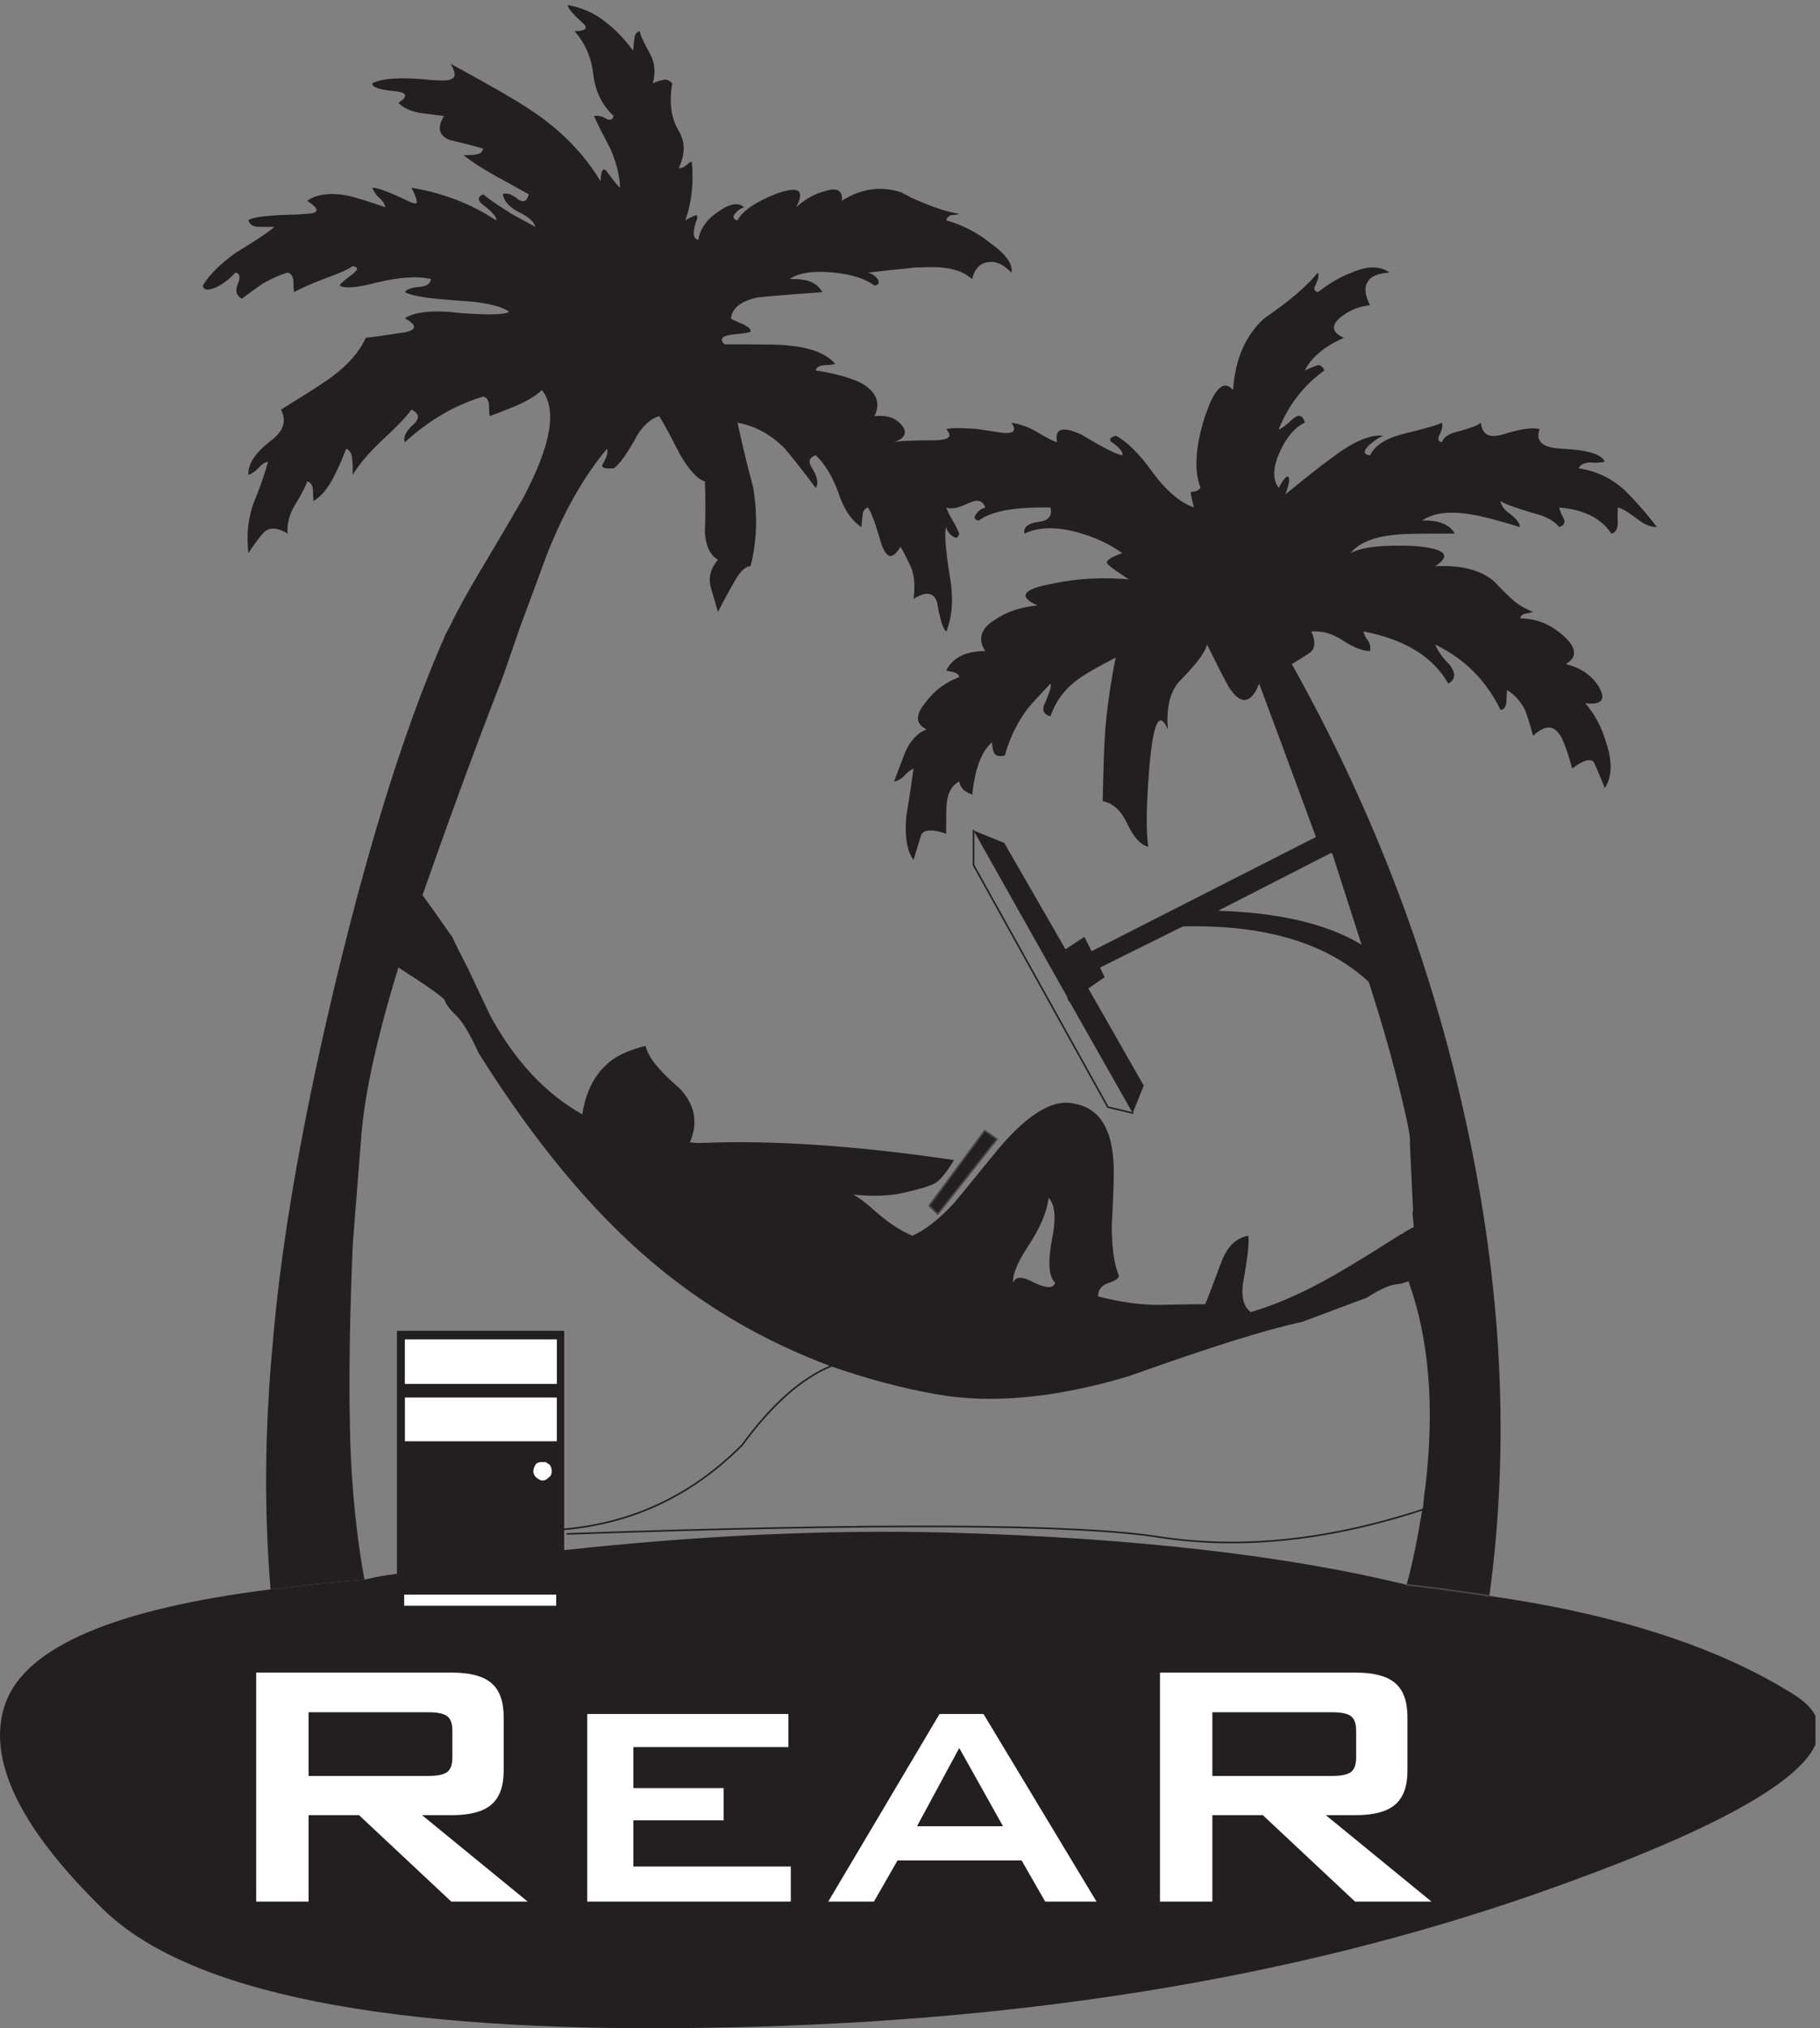 <?xml version="1.0" encoding="UTF-8" standalone="no"?>
<!-- Created with Inkscape (http://www.inkscape.org/) -->

<svg
   version="1.1"
   id="svg1"
   width="371.187"
   height="413.4"
   viewBox="0 0 371.187 413.4"
   xmlns="http://www.w3.org/2000/svg"
   xmlns:svg="http://www.w3.org/2000/svg">
  <rect x="0" y="0" width="371.187" height="413.4" fill="#808080" stroke="none"/>
  <defs
     id="defs1" />
  <g
     id="g1">
    <path
       id="path1"
       d="m 1528.9,1362.54 -19,13 -85,-115 13,-13 91,115"
       style="fill:#4a4748;fill-opacity:1;fill-rule:nonzero;stroke:none"
       transform="matrix(0.133,0,0,-0.133,0,413.4)" />
    <path
       id="path2"
       d="m 609.902,696.543 c -17.004,-2 -34,-5 -51,-9.004 -46.004,-3.992 -90,-7.996 -133,-13.992 -3.004,-1.008 -7,-1.008 -11,-1.008 -239,-30 -374,-87.996 -406,-172.996 C -22.094,415.539 27.906,309.543 157.898,182.539 288.902,54.543 592.898,-6.453 1072.9,0.539 1551.91,6.543 1978.9,74.543 2356.91,206.543 c 256.99,90 398.99,165.996 426.99,228 v 44.004 c -5,10.996 -16.99,22.996 -35,33.992 -115,72.004 -270,122.004 -465,150 -24,4.004 -50,7.004 -76,11.008 -15.99,1.992 -34,3.992 -50.99,5.996 -184.01,45 -418.01,72 -703.01,80 -191,5 -386.99,-5 -589.998,-27.004 V 603.547 h -254 v 92.996"
       style="fill:#231f20;fill-opacity:1;fill-rule:nonzero;stroke:none"
       transform="matrix(0.133,0,0,-0.133,0,413.4)" />
    <path
       id="path3"
       d="m 863.902,732.539 v 335.001 h -254 V 603.547 h 254 z m -10,323.001 v -68.001 h -233 v 68.001 z m -14,-190.001 c 0,-0.996 1,-0.996 2.004,-0.996 2.996,-3 3.996,-7.004 3.996,-10.996 0,-4.004 -1,-7.004 -3.996,-9.004 -3.004,-3 -6.004,-5 -9.008,-5 -2.996,0 -3.996,0 -5,0.996 -1.996,1.004 -3.996,2 -5.992,4.004 -2.004,2 -4.008,5 -4.008,9.004 0,3.992 2.004,7.996 4.008,10.996 1.996,2 5,2.996 7.996,2.996 0,0 1,0 2.996,0 0,0 2.004,0 3.004,0 1.996,0 1.996,-0.996 4,-2 z M 852.898,664.543 V 647.539 H 619.902 v 17.004 h 232.996"
       style="fill:#231f20;fill-opacity:1;fill-rule:nonzero;stroke:none"
       transform="matrix(0.133,0,0,-0.133,0,413.4)" />
    <path
       id="path4"
       d="m 853.902,987.539 v 68.001 h -233 v -68.001 h 233"
       style="fill:#ffffff;fill-opacity:1;fill-rule:nonzero;stroke:none"
       transform="matrix(0.133,0,0,-0.133,0,413.4)" />
    <path
       id="path5"
       d="m 839.902,899.543 h 14 v 67 h -233 v -67 h 186.004 32.996"
       style="fill:#ffffff;fill-opacity:1;fill-rule:nonzero;stroke:none"
       transform="matrix(0.133,0,0,-0.133,0,413.4)" />
    <path
       id="path6"
       d="m 841.906,864.543 c -1.004,0 -2.004,0 -2.004,0.996 -2.004,1.004 -2.004,2 -4,2 -1,0 -3.004,0 -3.004,0 -1.996,0 -2.996,0 -2.996,0 -2.996,0 -6,-0.996 -7.996,-2.996 -2.004,-3 -4.008,-7.004 -4.008,-10.996 0,-4.004 2.004,-7.004 4.008,-9.004 1.996,-2.004 3.996,-3 5.992,-4.004 1.004,-0.996 2.004,-0.996 5,-0.996 3.004,0 6.004,2 9.008,5 2.996,2 3.996,5 3.996,9.004 0,3.992 -1,7.996 -3.996,10.996"
       style="fill:#ffffff;fill-opacity:1;fill-rule:nonzero;stroke:none"
       transform="matrix(0.133,0,0,-0.133,0,413.4)" />
    <path
       id="path7"
       d="m 852.898,647.539 v 17.004 H 619.902 v -17.004 h 232.996"
       style="fill:#ffffff;fill-opacity:1;fill-rule:nonzero;stroke:none"
       transform="matrix(0.133,0,0,-0.133,0,413.4)" />
    <path
       id="path8"
       d="m 2041.91,1801.54 0.99,-1"
       style="fill:none;stroke:#4a4748;stroke-width:2.5;stroke-linecap:round;stroke-linejoin:round;stroke-miterlimit:4;stroke-dasharray:none;stroke-opacity:1"
       transform="matrix(0.133,0,0,-0.133,0,413.4)" />
    <path
       id="path9"
       d="m 1492.9,1835.54 v -53 l 206,-371 38.01,-9"
       style="fill:none;stroke:#231f20;stroke-width:2.5;stroke-linecap:round;stroke-linejoin:round;stroke-miterlimit:4;stroke-dasharray:none;stroke-opacity:1"
       transform="matrix(0.133,0,0,-0.133,0,413.4)" />
    <path
       id="path10"
       d="m 1528.9,1362.54 -91,-115 -13,13 85,115 19,-13"
       style="fill:#231f20;fill-opacity:1;fill-rule:nonzero;stroke:#4a4748;stroke-width:2.5;stroke-linecap:round;stroke-linejoin:round;stroke-miterlimit:4;stroke-dasharray:none;stroke-opacity:1"
       transform="matrix(0.133,0,0,-0.133,0,413.4)" />
    <path
       id="path11"
       d="m 2491.91,2356.54 c -21.01,19 -44.01,30 -71.01,34 2,5 7,8 16.01,9 10.99,-1 18.99,0 23.99,1 -5,12 -27,18 -63.99,20 -31.01,1 -43.01,11 -36.01,30 -8.99,3 -28,1 -56,-8 -21,-6 -32,-1 -34,18 -3.99,-4 -15,-8 -33,-13 -15,-3 -24,-9 -27,-17 -5,1 -7,5 -3.99,10 3.99,8 5.99,15 3.99,20 -3.99,-3 -25,-9 -62,-18 -26,-7 -41,-18 -48,-32 -10,1 -11,6 -2,15 8.01,7 15,12 22,15 -18.99,2 -43.99,-8 -76,-32 -17,-12 -42,-32 -74,-58 6.01,15 7,24 5,27 -3,2 -8,-4 -15,-17 -10,13 -8.99,32 2,56 10,22 23,37 38,44 -3,12 -10,13 -18,6 -12,-11 -20,-17 -22,-16 15,37 38,67 70,90 -3,7 -8,10 -13,7 -4,-1 -10,-4 -17,-7 10,20 30,37 60,50 -18,8 -20,18 -7,30 13.01,11 28.01,18 47,20 -8,15 -8.99,28 -3.99,35 3.99,9 15.99,14 33.99,15 -13.99,10 -33,11 -58,0 -17,-6 -35,-17 -52,-30 -5,1 -7,5 -3.99,10 3.99,8 5.99,15 3.99,20 -17,-21 -43.99,-44 -82,-70 -29,-26 -45,-63 -48,-110 -15,17 -28.99,2 -43.99,-43 -14.01,-45 -16.01,-81 -6.01,-107 -3,-4 -8,-6 -13.99,-6 -2.01,0 0,-8 3.99,-24 -20,7 -41,24 -62,52 -21.99,31 -41.99,50 -58,58 -10,-3 -12,-7 -3,-12 10,-8 15,-14 13,-18 -8,1 -30,12 -63,32 -29,13 -40.99,9 -37,-12 -5,1 -16,7 -33,17 -12,7 -25,11 -37,13 10,-14 2,-19 -23.99,-14 -15,2 -29.01,5 -40,5 -17.01,1 -29.01,1 -36.01,-1 10,-11 5,-16 -15,-17 -35,0 -57,-1 -65,-3 17,6 21.01,15 12,26 -9,11 -22,16 -42,14 10,20 3,37 -18.99,50 -15,8 -39.01,15 -71.01,20 1.01,5 5,7 12,8 8,0 14.01,1 18,2 -13,15 -36,25 -71,28 -10,2 -42.99,2 -99,2 -8,8 -3.99,13 12,15 19.01,2 28,3 28,5 1.01,3 -3,7 -13.99,12 -10,4 -16.01,7 -16.01,8 2,16 16.01,27 42,32 9.01,1 42,4 98,8 -8,15 -23.99,21 -50,20 14,10 37,13 68,10 29,-3 49,-10 62,-20 7,1 8,5 5,10 -3.99,5 -8,8 -15,10 26.01,3 47,5 66.01,7 5.99,1 11.99,1 16.99,1 34,2 58.01,-3 73.01,-15 0.99,0 1.99,-2 3.99,-3 3,15 12,25 25,26 12,2 23,-4 35,-16 3,12 -8,28 -32,45 -11,9 -21,15 -31.99,21 -12.01,6 -24.01,11 -36.01,14 1.01,3 3,6 7,8 6,0 10,1 13,2 -20,3 -45,12 -73.99,25 -5,3 -10,5 -15,8 -31.01,10 -61.01,6 -91.01,-13 2,15 -7,21 -25,15 -16,-4 -31,-12 -45,-25 14,27 4,33 -30,21 -33,-13 -53,-27 -60,-41 -6,1 -8,5 -3.99,10 3.99,5 7.99,8 13.99,10 -8,8 -22,6 -40,-7 -18.99,-13 -28,-28 -30,-43 -8,2 -8.99,10 -3.99,27 2.99,6 2.99,10 0.99,11 -0.99,0 -7,-2 -17,-8 10,28 13,58 10,90 -3,-1 -5,-2 -8.99,-6 -4.01,-3 -7.01,-4 -11.01,-4 10,22 10,40 0,57 -12,20 -15,44 -10,73 -5,5 -10,7 -13.99,5 -3.01,0 -9.01,-2 -16.01,-5 5,17 3,32 -3.994,45 -10,18 -15,29 -16.004,35 -3.996,-1 -8.004,-5 -8.004,-12 -0.992,-3 -0.992,-10 -1.996,-18 -13.996,19 -28.004,33 -41,43 -17.004,14 -37.004,23 -59,27 -1,-4 6.996,-13 21.996,-27 10,-8 6.004,-13 -11.996,-13 16.996,-19 26.004,-41 29,-67 2.996,-25 12.996,-46 31,-63 -1,-5 -3.996,-7 -10,-5 -8.004,5 -13.996,6 -20,5 5,-12 14,-29 25,-50 9,-20 14,-40 15,-60 -1,0 -8.004,8 -18.996,23 -7.004,10 -10,5 -11.004,-13 -26,43 -61,78 -103.996,107 -25,17 -67.004,41 -126.004,73 6.996,-12 9,-20 1.996,-23 -3.996,-3 -13.996,-3 -30,-2 -45.992,5 -76.996,3 -91.996,-5 -1,-6 11.996,-10 35,-12 19,-2 20,-8 5,-18 6.996,-7 16.996,-12 31.004,-15 0.992,0 12.996,-2 38.996,-5 -11,-18 -8.004,-30 9,-37 22.996,-5 40,-10 51,-13 -1,-5 -3.996,-8 -11,-9 -4,-1 -10,-1 -19,-1 11.996,-10 28,-20 49,-32 27.996,-15 45,-25 51,-28 -3.004,-11 -8.004,-13 -16,-8 -10,8 -17.996,11 -24,8 1.996,-10 9,-19 24,-27 15,-7 24,-15 26,-23 -23.004,13 -38.004,20 -41,23 -16,10 -27.996,18 -39,27 -8.996,-4 -8.996,-10 1.004,-17 12.996,-10 20,-18 18.996,-23 -38.004,25 -81,42 -130,50 6.996,-13 9,-21 8,-23 -1.004,-2 -6.004,-1 -14,3 -27.004,13 -45,20 -54,20 1.996,-5 5,-10 10,-15 6.004,-5 9,-10 10,-15 -25,9 -45,15 -58.004,18 -26.996,5 -47.996,2 -61.996,-8 13,-8 16.996,-14 13,-17 -4,-3 -14,-3 -29,-4 -44,-1 -69,-4 -74,-9 1.996,-6 6.996,-10 16.004,-10 h 23.996 c -12,-10 -32,-23 -60,-40 -23.004,-17 -40,-33 -50,-50 1.996,-8 9,-8 24,-1 12.004,7 20,14 26,21 6.996,-1 8,-7 4,-17 -5,-11 -2.004,-19 6,-23 14,10 24,18 31.996,23 12.004,7 25,13 38.004,17 5,-1 8,-5 9,-12 0,-3 0,-10 1,-18 9,5 24,12 45,20 21.996,8 36.996,14 45,20 9,-2 9,-5 -1,-13 -12.004,-9 -19,-15 -19,-17 8,-5 28,-3 58,5 33.996,8 61,10 82,5 -1,-7 -6,-11 -18.004,-12 -12.996,-1 -20,-4 -21.996,-8 13,-7 41.004,-10 81.996,-13 39.008,-2 65,-8 78.004,-17 -8.004,-5 -33.004,-5 -75,-2 -41,5 -70,2 -85,-8 19,-11 19,-18 -2,-22 -11.004,-1 -31.004,-5 -58,-8 -10,-22 -27,-41 -51,-59 -9,-7 -35,-24 -79,-51 9,-18 4,-33 -16,-48 -22.996,-18 -35,-35 -34,-52 4,1 9,4 15,10 5,6 10,9 15,10 -3.996,-15 -11,-37 -22,-63 -9,-25 -11.004,-51 -8,-77 10,15 18,26 23,31 8.004,9 21,9 37,-1 -1,15 3,30 11.004,43 11.996,20 17.996,32 18.996,37 5,-1 8,-5 9,-12 0,-3 0,-10 1,-18 11.996,7 21.996,20 30,35 5,10 11.996,24 20,45 5,-2 9,-7 9,-16 1,-6 1,-13 1,-24 9,15 23,32 44,52 24,22 39,38 46,48 11.996,-6 13,-13 4,-22 -12.996,-11 -17.004,-21 -14,-28 36.996,34 76.996,57 120,70 5,-1 8,-5 9,-12 0,-3 0,-10 1,-18 19,7 34,13 43,17 16,7 28.996,15 37,23 24,-30 14,-85 -28.996,-166 -7.004,-12 -27.004,-47 -63.004,-107 -21.004,-35 -36.996,-64 -49,-89 -2.996,-6 -7.004,-12 -9,-18 -66,-150 -130,-360 -190,-630 -37,-169 -62,-320 -73.004,-455 -11.996,-128.001 -12.996,-253.001 -2.996,-373.001 4,0 7.996,0 11,1.008 43,5.996 86.996,10 133,13.992 -9,48 -15,100 -19,155 -6,94.004 -5,213.001 1,358.001 l 13,165 c 5,66 23.996,152 57,260 44,-28 68,-45 71.004,-50 1.996,-7 7.996,-14 16.996,-23 8.996,-8 21,-27 35,-58 86,-137 173.996,-242 262,-317 82.998,-71 176.008,-125 277.998,-163 52,-17.997 105,-32.997 162,-42.997 84,-15 183,-6.004 296.01,28 120,42.997 208.99,70.997 265,82.997 l 98.99,37 c 20,13 35,19.01 42,20 8,1 12,2 13,2 1.01,1 3,1 9,3 32.01,-89 40,-194.001 26,-314.001 -2,-11.992 -3,-23 -3.99,-35 -1.01,-0.996 -1.01,-0.996 -1.01,-0.996 -7,-42.004 -13.99,-80 -23.99,-115 16.99,-2.004 35,-4.004 50.99,-5.996 26,-4.004 52,-7.004 76,-11.008 32,234.004 19,476.011 -36,727.001 -53,244 -142,478 -267,701 12,7 21.01,13 27,17 9.01,6 10,17 3,33 16.01,1 32,-3 47,-13 17,-11 31,-17 43,-17 1.01,6 0,11 -3,16 -5,6 -5.99,10 -7,14 63,-12 107,-39 130,-80 11.01,6 12,16 2,29 -14,14 -20,25 -22,31 45,-22 78,-55 100,-100 5,0 8,4 9,11 0,9 1,15 1,19 11.01,-6 20,-16 27,-29 4.01,-9 8,-23 13,-41 17,16 30,17 40,3 5,-6 12,-24 20,-53 16.01,12 27,16 33,10 1,-2 7,-15 17,-40 11.01,17 12,40 2,70 -7,24 -18,44 -32,60 26.01,-3 32,6 21.01,25 -11.01,18 -29.01,30 -51.01,35 18,10 17,25 -3,43 -20,18 -42,27 -67,27 1.01,3 3,6 7,7 6,1 10,2 13,3 -13,5 -25,12 -35,22 -12,11 -20,20 -25,25 -20,17 -50,25 -90,23 26.01,17 15,27 -32,31 -46,2 -79,-1 -98,-11 12,15 35,25 67,28 15,2 46,2 93,2 -8,14 -25,21 -50,20 17,12 43,15 77,9 13,-2 37,-8 73,-19 -1,7 -6,13 -15,20 -8.99,6 -13.99,13 -15,20 7,-5 22,-10 48,-18 22,-5 35,-13 42,-22 7,2 10,7 7,13 -4,7 -5.99,13 -7,17 38,-3 65,-17 80,-40 6.01,1 9,6 10,15 -1,12 0,20 0,25 8,-2 17,-8 29,-17 11,-9 21,-13 31,-13 -20,26 -37,44 -48.99,56 z m -906.01,-1214 c -18,10 -28.99,10 -32,0 -1.99,10 5,29 22,55 20,30 30,55 32,75 10,-10 12,-31 5,-65 -5.99,-33 -5,-55 5,-65 -2,-8.99 -13,-8.99 -32,0 z m 457,658 45,-140 c -53,32 -125.99,49 -220,52 l 174.01,89 z m -25,25 -344,-175 -11,22 -29,-19 -94,163 -47,19 143,-254 3,-8 h 1 l 97.01,-171 16.99,42 -85,149 25,17 -6.99,15 126.99,63 c 125,3 220,-25 285,-85 24,-74 44,-146 59,-215 4.01,-19 5,-30 4.01,-31 l 5,-106 h -1.01 l 2,-24 c -5,-2 -10,-5 -15,-8 -0.99,-2 -3,-2 -5,-3 -22,-14 -49,-31 -79,-49 -56,-33.99 -106,-57 -151,-70 -12,9 -15.99,27 -10,54 6,35 8,56 6,63 -20,-4 -33,-18 -41.99,-43 -15,-40 -23.01,-61 -24.01,-62 -34,0 -60,-0.99 -78,-0.99 -31,0.99 -59,5.99 -86,12.99 0,10 5,16 14,20 10,3 16,6 18,11 -8,20 -11,45 -11,78 2.01,37 3,65 3,82 0,64 -20.99,99 -64,105 -33,6 -74,-21 -121.99,-81 -34.01,-42 -54.01,-66 -59.01,-72 -23,-25 -45,-42 -64,-50 -19,8 -40,22 -63,43 -8,7 -17,14 -27,20 30,-3 54,-2 73.01,2 26.99,6 43.99,11 50.99,15 8,4.01 18,16 30,36 -150,22 -280,31 -390.99,26 -4.01,0 -9.01,1 -14.01,1 13,30 8,58 -15.99,83 -15,13 -25,23 -31.01,30 -10.998,12 -18.002,23 -20.998,35 -27.004,-7 -47.004,-16 -60,-29 -19,-17 -32.004,-43 -37.004,-76 -56.996,32 -103.996,83 -140.992,151 -13.004,27 -24.008,51 -35,74 -9.008,17 -17.004,33 -24.008,48 -0.992,0 -15,22 -45,63 32.004,91 72.004,203 123.004,334 10,28 19,55 26.996,78 17.004,45 30,81 40,108 27.004,69 59.008,124 93.004,164 1.996,-6 -1,-14 -7,-24 -1.996,-5 3.004,-7 17,-6 8,5 19,20 31.996,43 10,20 24.008,33 38.002,37 7,-11 17,-30 32,-59 14.01,-24 27,-38 38,-41 1.01,-24 1.01,-50 0,-80 2,-20 8,-33 20,-40 -11,-13 -15,-27 -11,-42 l 11,-38 c 11.01,21 19,36 25,46 9,16 17,24 25,24 10,39 11.01,79 4,121 -12,44 -19,77 -24,99 27,-5 51.01,-18 72,-39 5,-6 22,-26 48,-61 5,7 2,18 -6,31 -6,9 -4,16 6,19 14,-13 26.01,-33 35,-58 8,-25 20,-42 35,-52 1.01,8 1.01,15 2,18 0,7 4.01,11 8,12 6.01,-8 12,-27 21.01,-57 7.99,-22 16.99,-23 28.99,-3 10,-18 15,-29 17,-34 5,-14 5,-29 3,-46 19,12 31.01,10 36.01,-5 0.99,-5 1.99,-13 5,-24 0.99,-4 1.99,-9 3.99,-13 1.01,-3 3,-6 5,-8 2,2 2,6 3,8 7,21 8.01,48 2,80 -6,39 -8,63 -5,72 2,-7 5,-11 10,-14 5,-4 8,-3 10,4 -2,5 -5,12 -10,20 -5,8 -8,15 -10,20 7,-3 19,-1 35,7 h 1.01 c 10.99,6 20,4 23.99,-7 -6,-2 -10,-4 -13.99,-10 -4.01,-5 -3.01,-9 3.99,-10 20,15 57,21 110,20 3,-13 -3,-20 -18,-22 -15.99,-2 -24,-8 -22,-18 21.01,10 48,11 81.01,2 25.99,-7 50,-18 68.99,-32 -20,-7 -28,-13 -21,-18 4,-4 14,-11 31,-22 -38,3 -77,2 -118,-7 -45,-8 -52,-20 -22,-33 -27,-3 -48,-10 -65,-22 -22,-13 -27,-30 -15,-48 -30,0 -50,-10 -60,-30 6.01,-1 11.01,-2 13,-3 4,-1 7,-4 7,-7 -18.99,-7 -37,-19 -51,-38 -17,-20 -16,-34 1,-42 -13,-5 -23.99,-16 -32,-33 -4,-10 -10,-26 -18,-47 5,1 10,3 16.01,9 5,6 10,9 13.99,11 -2,-13 -5,-37 -11,-72 -2.99,-32 1,-55 11,-68 6.01,20 10,33 12,39 5,8 18,8 38,1 0,25 0,41 1.01,48 1.99,17 8.99,27 18.99,32 1.01,-5 3,-9 7,-13 3,-2 7,-5 13,-7 4,39 14,66 30,80 1.01,-8 2,-14 4,-17 3,-4 8,-5 16,-3 6.01,22 15,42 28,62 9,14 24,29 42,48 2,-4 -2,-14 -8,-29 -5.99,-11 -3,-18 8,-21 7,21 20,40 40,55 10,8 31.01,20 60,35 -8,-39 -13,-76 -16,-110 -2,-28 -2.99,-65 -4,-110 15,-3 27,-13 37,-33 10,-22 21,-34 33,-37 -3.99,25 -3,68 2,127 6,65 15,82 28,53 -3,35 4,61 21.01,77 21.99,23 35.99,40 38.99,53 21.01,-42 32,-64 36.01,-69 16.99,-24 31.99,-21 43.99,9 22,-59 51.01,-137 87,-235"
       style="fill:#231f20;fill-opacity:1;fill-rule:nonzero;stroke:none"
       transform="matrix(0.133,0,0,-0.133,0,413.4)" />
    <path
       id="path12"
       d="m 863.902,764.543 c 106,9.004 196.998,52 273.998,129.004 46,62.996 92,102.996 136,120.993"
       style="fill:none;stroke:#231f20;stroke-width:2.5;stroke-linecap:round;stroke-linejoin:round;stroke-miterlimit:4;stroke-dasharray:none;stroke-opacity:1"
       transform="matrix(0.133,0,0,-0.133,0,413.4)" />
    <path
       id="path13"
       d="m 863.902,764.543 v 302.997 h -254 V 603.547 h 254 v 128.992 32.004"
       style="fill:none;stroke:#231f20;stroke-width:2.5;stroke-linecap:round;stroke-linejoin:round;stroke-miterlimit:4;stroke-dasharray:none;stroke-opacity:1"
       transform="matrix(0.133,0,0,-0.133,0,413.4)" />
    <path
       id="path14"
       d="m 869.902,757.539 c 482.008,17.004 784.998,15 908.998,-5 124,-18.992 258.01,-5 402,42.004 0,0 0,0 1.01,0.996"
       style="fill:none;stroke:#231f20;stroke-width:2.5;stroke-linecap:round;stroke-linejoin:round;stroke-miterlimit:4;stroke-dasharray:none;stroke-opacity:1"
       transform="matrix(0.133,0,0,-0.133,0,413.4)" />
    <path
       id="path15"
       d="m 2283.9,662.539 c -24,4.004 -50,7.004 -76,11.008 -15.99,1.992 -34,3.992 -50.99,5.996"
       style="fill:none;stroke:#4a4748;stroke-width:2.5;stroke-linecap:round;stroke-linejoin:round;stroke-miterlimit:4;stroke-dasharray:none;stroke-opacity:1"
       transform="matrix(0.133,0,0,-0.133,0,413.4)" />
    <path
       id="path16"
       d="M 392.852,194.043 V 545 h 300.156 c 27.89,0 48.09,-5.371 60.594,-16.105 12.507,-10.743 18.761,-28.055 18.761,-51.961 V 394.59 c 0,-23.692 -6.254,-40.945 -18.761,-51.797 -12.504,-10.852 -32.704,-16.27 -60.594,-16.27 h -45.82 L 809.219,194.043 H 692.012 L 550.566,326.523 H 473.203 V 194.043 Z M 656.816,484.238 H 473.203 v -97.617 h 183.613 c 14.164,0 23.848,2.043 29.055,6.145 5.199,4.089 7.801,11.336 7.801,21.746 v 42.168 c 0,10.175 -2.602,17.316 -7.801,21.418 -5.207,4.09 -14.891,6.14 -29.055,6.14"
       style="fill:#ffffff;fill-opacity:1;fill-rule:nonzero;stroke:none"
       transform="matrix(0.133,0,0,-0.133,0,413.4)" />
    <path
       id="path17"
       d="M 900.527,194.043 V 481.582 H 1208.98 V 430.781 H 971.25 v -62.754 h 138.46 V 318.555 H 971.25 v -70.723 h 241.39 V 194.043 H 900.527"
       style="fill:#ffffff;fill-opacity:1;fill-rule:nonzero;stroke:none"
       transform="matrix(0.133,0,0,-0.133,0,413.4)" />
    <path
       id="path18"
       d="m 1270.08,194.043 170.66,287.539 h 67.4 l 173.32,-287.539 h -78.69 l -36.19,63.086 h -190.25 l -36.19,-63.086 z m 136.13,115.547 h 131.82 l -67.07,119.863 z"
       style="fill:#ffffff;fill-opacity:1;fill-rule:nonzero;stroke:none"
       transform="matrix(0.133,0,0,-0.133,0,413.4)" />
    <path
       id="path19"
       d="M 1778.75,194.043 V 545 h 300.16 c 27.89,0 48.08,-5.371 60.59,-16.105 12.51,-10.743 18.76,-28.055 18.76,-51.961 V 394.59 c 0,-23.692 -6.25,-40.945 -18.76,-51.797 -12.51,-10.852 -32.7,-16.27 -60.59,-16.27 h -45.82 l 162.03,-132.48 h -117.21 l -141.45,132.48 h -77.36 v -132.48 z m 263.96,290.195 H 1859.1 v -97.617 h 183.61 c 14.17,0 23.85,2.043 29.06,6.145 5.2,4.089 7.8,11.336 7.8,21.746 v 42.168 c 0,10.175 -2.6,17.316 -7.8,21.418 -5.21,4.09 -14.89,6.14 -29.06,6.14"
       style="fill:#ffffff;fill-opacity:1;fill-rule:nonzero;stroke:none"
       transform="matrix(0.133,0,0,-0.133,0,413.4)" />
  </g>
</svg>

